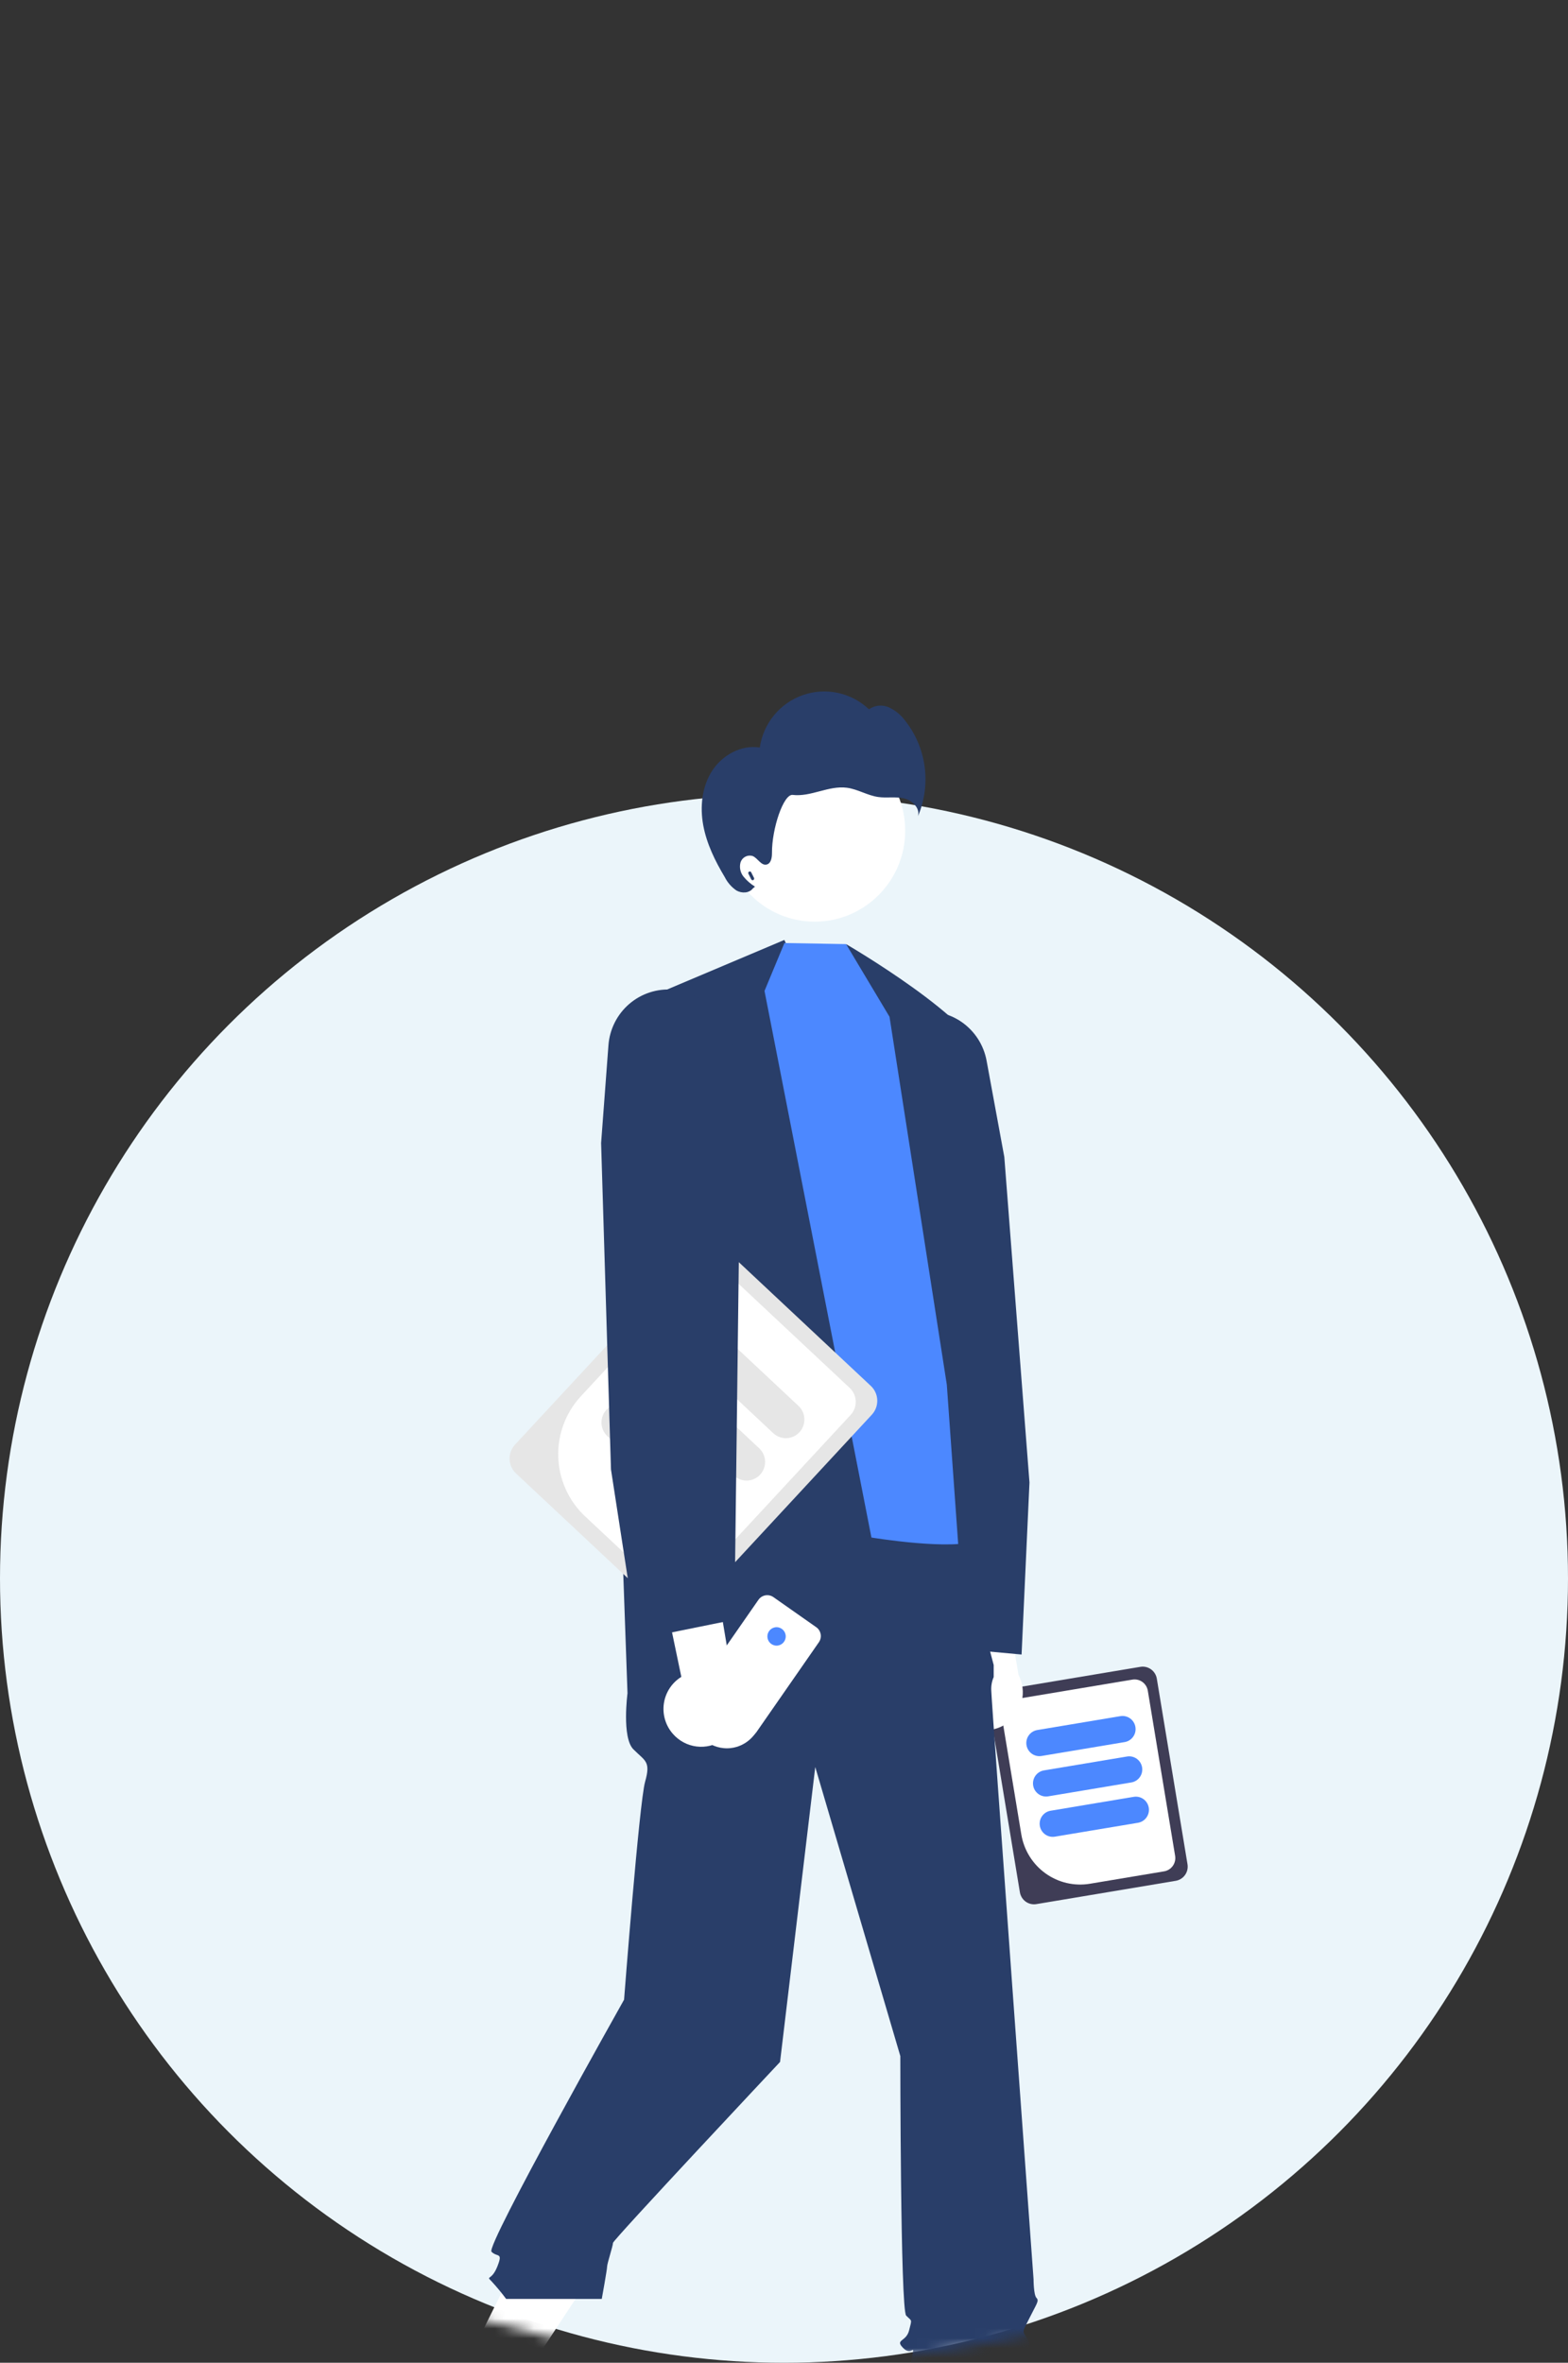 <svg width="160" height="241" viewBox="0 0 160 241" fill="none" xmlns="http://www.w3.org/2000/svg">
<rect x="0" y="0" width="160" height="241" fill="#333333" stroke="none"/>
<circle cx="80" cy="161" r="80" fill="#EBF5FA"/>
<mask id="mask0_6646_102492" style="mask-type:alpha" maskUnits="userSpaceOnUse" x="0" y="0" width="160" height="241">
<path d="M0 57.211C0 25.614 35.817 0 80 0C124.183 0 160 25.614 160 57.211V183.789C160 215.386 124.183 241 80 241C35.817 241 0 215.386 0 183.789V57.211Z" fill="#C4C4C4"/>
</mask>
<g mask="url(#mask0_6646_102492)">
<path d="M104.071 193.014L100.938 174.079C100.875 173.696 100.966 173.303 101.191 172.987C101.416 172.671 101.756 172.458 102.137 172.394L116.365 170.016C116.746 169.952 117.137 170.044 117.451 170.27C117.766 170.496 117.978 170.838 118.042 171.221L121.174 190.155C121.237 190.538 121.147 190.931 120.922 191.247C120.697 191.563 120.357 191.777 119.975 191.841L105.748 194.219C105.367 194.282 104.976 194.191 104.662 193.965C104.347 193.739 104.135 193.397 104.071 193.014Z" fill="#3F3D56"/>
<path d="M104.216 187.114L102.202 174.942C102.143 174.583 102.228 174.215 102.439 173.919C102.65 173.623 102.968 173.423 103.325 173.363L115.552 171.319C115.909 171.26 116.275 171.345 116.57 171.557C116.864 171.769 117.063 172.089 117.123 172.448L119.911 189.297C119.97 189.656 119.885 190.023 119.674 190.319C119.464 190.615 119.145 190.815 118.788 190.875L111.213 192.141C109.622 192.405 107.992 192.024 106.681 191.082C105.369 190.139 104.483 188.712 104.216 187.114Z" fill="white"/>
<path d="M104.744 178.006C104.686 177.655 104.769 177.296 104.975 177.006C105.181 176.717 105.492 176.522 105.841 176.463L114.323 175.046C114.496 175.017 114.673 175.022 114.843 175.062C115.014 175.102 115.175 175.175 115.318 175.277C115.46 175.38 115.581 175.509 115.674 175.659C115.767 175.808 115.829 175.975 115.858 176.148C115.887 176.322 115.881 176.5 115.842 176.671C115.802 176.843 115.729 177.005 115.627 177.148C115.525 177.291 115.397 177.413 115.248 177.506C115.099 177.599 114.934 177.662 114.761 177.691L106.279 179.109C105.93 179.167 105.572 179.083 105.285 178.876C104.997 178.67 104.802 178.357 104.744 178.006Z" fill="#4C88FF"/>
<path d="M105.425 182.123C105.367 181.772 105.45 181.413 105.656 181.124C105.862 180.834 106.173 180.639 106.522 180.58L115.004 179.163C115.177 179.134 115.354 179.139 115.524 179.179C115.695 179.219 115.856 179.292 115.999 179.395C116.141 179.497 116.262 179.627 116.355 179.776C116.448 179.926 116.51 180.092 116.539 180.266C116.568 180.439 116.562 180.617 116.523 180.789C116.483 180.96 116.41 181.122 116.308 181.265C116.206 181.409 116.077 181.53 115.929 181.623C115.78 181.717 115.615 181.779 115.442 181.808L106.96 183.226C106.611 183.284 106.253 183.2 105.965 182.994C105.678 182.787 105.483 182.474 105.425 182.123Z" fill="#4C88FF"/>
<path d="M106.106 186.236C106.048 185.886 106.131 185.526 106.337 185.237C106.543 184.948 106.854 184.752 107.203 184.694L115.685 183.276C116.034 183.218 116.392 183.301 116.68 183.508C116.968 183.715 117.162 184.028 117.22 184.379C117.278 184.73 117.195 185.089 116.989 185.379C116.783 185.668 116.472 185.863 116.123 185.922L107.641 187.339C107.292 187.397 106.934 187.314 106.646 187.107C106.359 186.9 106.164 186.587 106.106 186.236Z" fill="#4C88FF"/>
<path d="M97.647 175.169C97.277 174.75 97.002 174.254 96.843 173.717C96.683 173.179 96.643 172.613 96.725 172.059C96.807 171.504 97.009 170.974 97.316 170.507C97.624 170.039 98.03 169.644 98.505 169.351L93.543 145.602L100.12 148.143L103.928 170.833C104.365 171.668 104.482 172.636 104.256 173.553C104.03 174.469 103.478 175.27 102.704 175.805C101.93 176.339 100.987 176.57 100.055 176.453C99.124 176.335 98.267 175.879 97.647 175.169Z" fill="white"/>
<path d="M95.457 250.282L100.871 250.282L103.447 229.293L95.457 229.293L95.457 250.282Z" fill="white"/>
<path d="M46.539 243.21L51.384 245.638L63.005 228.008L55.853 224.426L46.539 243.21Z" fill="white"/>
<path d="M97.856 154.961L63.433 155.864L64.031 172.711C64.031 172.711 63.433 177.224 64.63 178.428C65.827 179.631 66.426 179.631 65.827 181.737C65.229 183.843 63.681 203.965 63.681 203.965C63.681 203.965 49.553 229.074 50.151 229.675C50.75 230.277 51.349 229.675 50.75 231.18C50.151 232.684 49.553 232.082 50.151 232.684C50.682 233.259 51.181 233.861 51.648 234.489H61.405C61.405 234.489 61.951 231.48 61.951 231.18C61.951 230.879 62.55 229.074 62.55 228.773C62.55 228.472 79.597 210.318 79.597 210.318L83.189 180.233L91.87 209.717C91.87 209.717 91.87 235.59 92.468 236.192C93.067 236.794 93.067 236.493 92.767 237.696C92.468 238.9 91.271 238.599 92.169 239.502C93.067 240.404 93.366 238.9 93.067 240.404L92.767 241.908L104.268 242.037C104.268 242.037 105.465 239.502 104.866 238.599C104.268 237.696 104.304 237.943 105.034 236.466C105.764 234.989 106.064 234.688 105.764 234.387C105.465 234.086 105.465 232.486 105.465 232.486C105.465 232.486 101.149 173.313 101.149 172.411C101.126 171.946 101.211 171.483 101.397 171.057V169.832L100.251 165.491L97.856 154.961Z" fill="#293E69"/>
<path d="M80.032 95.875L97.274 130.923L93.901 173.458L71.868 171.435L67.917 100.994L80.032 95.875Z" fill="#293E69"/>
<path d="M104.243 168.761L94.168 167.835L94.152 167.707L87.391 111.439L88.904 107.222C89.266 106.221 89.88 105.331 90.685 104.639C91.49 103.947 92.46 103.475 93.501 103.271V103.271C94.293 103.118 95.108 103.123 95.898 103.288C96.688 103.452 97.438 103.772 98.105 104.229C98.771 104.687 99.341 105.272 99.782 105.951C100.222 106.631 100.525 107.391 100.672 108.189L102.481 118.012L105.048 151.217L104.243 168.761Z" fill="#293E69"/>
<path d="M78.011 101.074L80.043 96.188L86.332 96.299L92.89 105.622L99.773 134.715C99.773 134.715 102.245 155.968 99.773 157.09C97.301 158.212 88.921 156.826 88.921 156.826L78.011 101.074Z" fill="#4C88FF"/>
<path d="M86.332 96.297C86.332 96.297 99.879 104.168 100.409 108.276C100.939 112.385 102.713 162.672 102.713 162.672L97.922 159.561L96.613 141.233L90.766 103.709L86.332 96.297Z" fill="#293E69"/>
<path d="M83.134 94.009C88.233 94.009 92.367 89.854 92.367 84.729C92.367 79.604 88.233 75.449 83.134 75.449C78.035 75.449 73.901 79.604 73.901 84.729C73.901 89.854 78.035 94.009 83.134 94.009Z" fill="white"/>
<path d="M72.661 78.629C73.698 77.017 75.644 75.943 77.53 76.245C77.705 75.035 78.208 73.897 78.982 72.954C79.757 72.012 80.774 71.301 81.923 70.899C83.071 70.497 84.308 70.419 85.497 70.675C86.687 70.93 87.784 71.509 88.669 72.348C88.96 72.142 89.299 72.015 89.653 71.979C90.007 71.943 90.365 72 90.691 72.144C91.34 72.441 91.904 72.897 92.333 73.469C93.415 74.826 94.111 76.452 94.347 78.174C94.583 79.897 94.349 81.651 93.672 83.251C93.902 82.409 93.062 81.617 92.214 81.428C91.365 81.239 90.475 81.418 89.615 81.294C88.512 81.137 87.521 80.494 86.416 80.349C85.488 80.227 84.555 80.467 83.65 80.706C82.744 80.946 81.813 81.191 80.884 81.08C79.954 80.969 78.757 84.51 78.773 87.004C78.776 87.476 78.679 88.083 78.219 88.183C77.653 88.307 77.325 87.522 76.787 87.308C76.538 87.236 76.272 87.264 76.044 87.386C75.816 87.508 75.644 87.714 75.564 87.961C75.496 88.212 75.489 88.476 75.543 88.73C75.597 88.984 75.711 89.222 75.875 89.424C76.206 89.823 76.599 90.165 77.039 90.438L76.817 90.624C76.448 91.114 75.682 91.135 75.15 90.832C74.642 90.486 74.23 90.014 73.954 89.463C72.97 87.818 72.107 86.065 71.759 84.177C71.412 82.29 71.625 80.242 72.661 78.629Z" fill="#293E69"/>
<path d="M52.551 147.355L70.997 127.464C71.371 127.062 71.888 126.825 72.435 126.806C72.982 126.787 73.515 126.986 73.916 127.361L88.862 141.363C89.262 141.738 89.497 142.258 89.516 142.808C89.536 143.358 89.337 143.894 88.964 144.297L70.518 164.187C70.144 164.589 69.627 164.826 69.08 164.845C68.533 164.865 68 164.665 67.599 164.29L52.653 150.289C52.253 149.913 52.018 149.393 51.998 148.843C51.979 148.293 52.178 147.758 52.551 147.355Z" fill="#E6E6E6"/>
<path d="M59.269 142.421L71.127 129.633C71.478 129.257 71.962 129.035 72.475 129.017C72.987 128.999 73.486 129.186 73.861 129.537L86.706 141.57C87.081 141.922 87.301 142.409 87.319 142.924C87.337 143.439 87.151 143.94 86.802 144.318L70.388 162.018C70.037 162.394 69.553 162.616 69.041 162.634C68.528 162.652 68.029 162.465 67.654 162.114L59.697 154.66C58.028 153.093 57.045 150.924 56.965 148.629C56.885 146.335 57.713 144.102 59.269 142.421Z" fill="white"/>
<path d="M69.898 135.15C70.24 134.782 70.714 134.566 71.215 134.548C71.715 134.53 72.203 134.713 72.57 135.056L81.48 143.404C81.847 143.747 82.063 144.223 82.08 144.726C82.098 145.23 81.916 145.72 81.574 146.089C81.232 146.457 80.759 146.674 80.258 146.692C79.757 146.709 79.269 146.526 78.903 146.183L69.992 137.835C69.626 137.492 69.41 137.016 69.393 136.512C69.375 136.009 69.557 135.519 69.898 135.15Z" fill="#E6E6E6"/>
<path d="M65.889 139.475C66.231 139.107 66.704 138.89 67.205 138.872C67.706 138.855 68.193 139.037 68.56 139.38L77.471 147.728C77.652 147.898 77.799 148.102 77.902 148.329C78.005 148.556 78.062 148.801 78.071 149.051C78.08 149.3 78.039 149.549 77.953 149.782C77.866 150.016 77.734 150.23 77.565 150.413C77.395 150.595 77.192 150.742 76.966 150.846C76.74 150.949 76.496 151.007 76.248 151.016C76 151.025 75.753 150.984 75.52 150.897C75.288 150.81 75.075 150.677 74.893 150.507L65.983 142.16C65.617 141.816 65.401 141.34 65.383 140.837C65.366 140.333 65.548 139.843 65.889 139.475Z" fill="#E6E6E6"/>
<path d="M61.88 143.799C62.221 143.431 62.695 143.214 63.196 143.196C63.697 143.179 64.184 143.361 64.551 143.705L73.461 152.052C73.828 152.396 74.044 152.871 74.061 153.375C74.079 153.878 73.897 154.368 73.555 154.737C73.213 155.106 72.74 155.323 72.239 155.34C71.738 155.358 71.25 155.175 70.884 154.831L61.973 146.484C61.607 146.14 61.392 145.664 61.374 145.161C61.356 144.658 61.538 144.168 61.88 143.799Z" fill="#E6E6E6"/>
<path d="M83.559 167.506L77.182 176.684L76.885 177.044C76.368 177.668 75.655 178.096 74.863 178.257C74.751 178.28 74.638 178.296 74.525 178.308C74.385 178.322 74.245 178.328 74.105 178.325C74.024 178.324 73.944 178.319 73.864 178.312C73.399 178.272 72.946 178.139 72.532 177.922L69.811 176.012C69.594 175.86 69.44 175.635 69.376 175.377C69.344 175.25 69.335 175.118 69.35 174.987C69.37 174.804 69.435 174.629 69.54 174.479L77.393 163.177C77.559 162.938 77.814 162.775 78.1 162.724C78.386 162.673 78.68 162.738 78.919 162.905L83.288 165.972C83.299 165.979 83.309 165.987 83.319 165.994C83.326 165.999 83.332 166.004 83.338 166.009C83.347 166.016 83.356 166.023 83.364 166.03C83.374 166.039 83.385 166.047 83.395 166.057C83.404 166.065 83.413 166.074 83.422 166.082L83.427 166.087C83.439 166.098 83.45 166.11 83.461 166.121C83.472 166.133 83.482 166.145 83.493 166.157C83.5 166.165 83.507 166.174 83.515 166.183L83.515 166.184C83.536 166.211 83.556 166.238 83.575 166.266C83.581 166.275 83.586 166.284 83.592 166.293L83.594 166.297C83.599 166.304 83.603 166.311 83.607 166.319C83.62 166.34 83.632 166.363 83.643 166.385C83.661 166.423 83.678 166.461 83.692 166.501C83.696 166.513 83.7 166.526 83.704 166.539C83.708 166.549 83.711 166.56 83.714 166.571L83.715 166.573L83.716 166.577C83.719 166.586 83.721 166.596 83.723 166.605C83.728 166.622 83.732 166.64 83.735 166.658C83.736 166.663 83.737 166.668 83.738 166.673C83.739 166.678 83.74 166.683 83.741 166.688C83.742 166.693 83.743 166.698 83.743 166.702L83.745 166.71C83.747 166.725 83.749 166.74 83.75 166.754C83.752 166.772 83.754 166.791 83.755 166.809C83.756 166.824 83.756 166.839 83.757 166.854C83.757 166.867 83.757 166.881 83.757 166.894C83.757 166.898 83.757 166.901 83.756 166.905C83.756 166.919 83.755 166.933 83.755 166.947C83.753 166.982 83.749 167.016 83.743 167.051C83.741 167.064 83.739 167.076 83.736 167.089C83.733 167.104 83.73 167.12 83.726 167.135C83.725 167.14 83.724 167.146 83.722 167.152C83.72 167.16 83.718 167.168 83.715 167.177C83.713 167.186 83.71 167.195 83.707 167.204L83.7 167.226C83.696 167.239 83.691 167.252 83.686 167.265C83.683 167.272 83.68 167.28 83.677 167.287C83.655 167.342 83.629 167.395 83.599 167.446C83.594 167.452 83.591 167.458 83.587 167.464C83.578 167.478 83.569 167.492 83.559 167.506Z" fill="white"/>
<path d="M79.241 167.854C79.758 167.854 80.177 167.433 80.177 166.914C80.177 166.394 79.758 165.973 79.241 165.973C78.724 165.973 78.304 166.394 78.304 166.914C78.304 167.433 78.724 167.854 79.241 167.854Z" fill="#4C88FF"/>
<path d="M68.665 176.856C68.295 176.437 68.02 175.942 67.861 175.404C67.701 174.867 67.661 174.301 67.743 173.746C67.825 173.192 68.027 172.662 68.335 172.194C68.642 171.726 69.048 171.332 69.524 171.039L64.561 147.289L71.138 149.831L74.946 172.52C75.383 173.356 75.5 174.324 75.274 175.24C75.049 176.156 74.496 176.958 73.722 177.492C72.948 178.027 72.005 178.257 71.073 178.14C70.141 178.023 69.285 177.566 68.665 176.856Z" fill="white"/>
<path d="M65.021 167.218L62.344 149.883L61.338 116.59L62.086 106.611C62.147 105.802 62.366 105.014 62.731 104.291C63.096 103.567 63.6 102.924 64.214 102.397C64.828 101.871 65.539 101.472 66.307 101.223C67.075 100.974 67.885 100.88 68.689 100.947C69.745 101.037 70.759 101.401 71.634 102.002C72.509 102.603 73.215 103.421 73.682 104.377L75.638 108.406L74.939 165.208L65.021 167.218Z" fill="#293E69"/>
<path d="M75.904 88.488C75.91 88.383 75.941 88.281 75.996 88.191C76.05 88.101 76.126 88.026 76.216 87.972C76.306 87.919 76.407 87.888 76.512 87.883C76.617 87.879 76.721 87.9 76.815 87.945C76.91 87.99 76.992 88.058 77.054 88.143C77.116 88.228 77.157 88.327 77.172 88.431C77.187 88.535 77.177 88.641 77.141 88.74C77.106 88.839 77.047 88.928 76.969 88.999L78.041 90.769C78.085 90.842 78.099 90.929 78.079 91.012C78.058 91.094 78.007 91.165 77.934 91.21C77.862 91.254 77.775 91.267 77.693 91.247C77.611 91.227 77.54 91.175 77.496 91.103L76.291 89.112C76.171 89.061 76.069 88.973 75.999 88.862C75.93 88.75 75.897 88.62 75.904 88.488Z" fill="white"/>
<path d="M76.656 89.693C76.696 89.772 76.792 89.803 76.87 89.764C76.949 89.724 76.981 89.627 76.941 89.548L76.654 88.976C76.614 88.897 76.518 88.865 76.439 88.905C76.361 88.945 76.329 89.041 76.369 89.12L76.656 89.693Z" fill="#293E69"/>
</g>
</svg>
